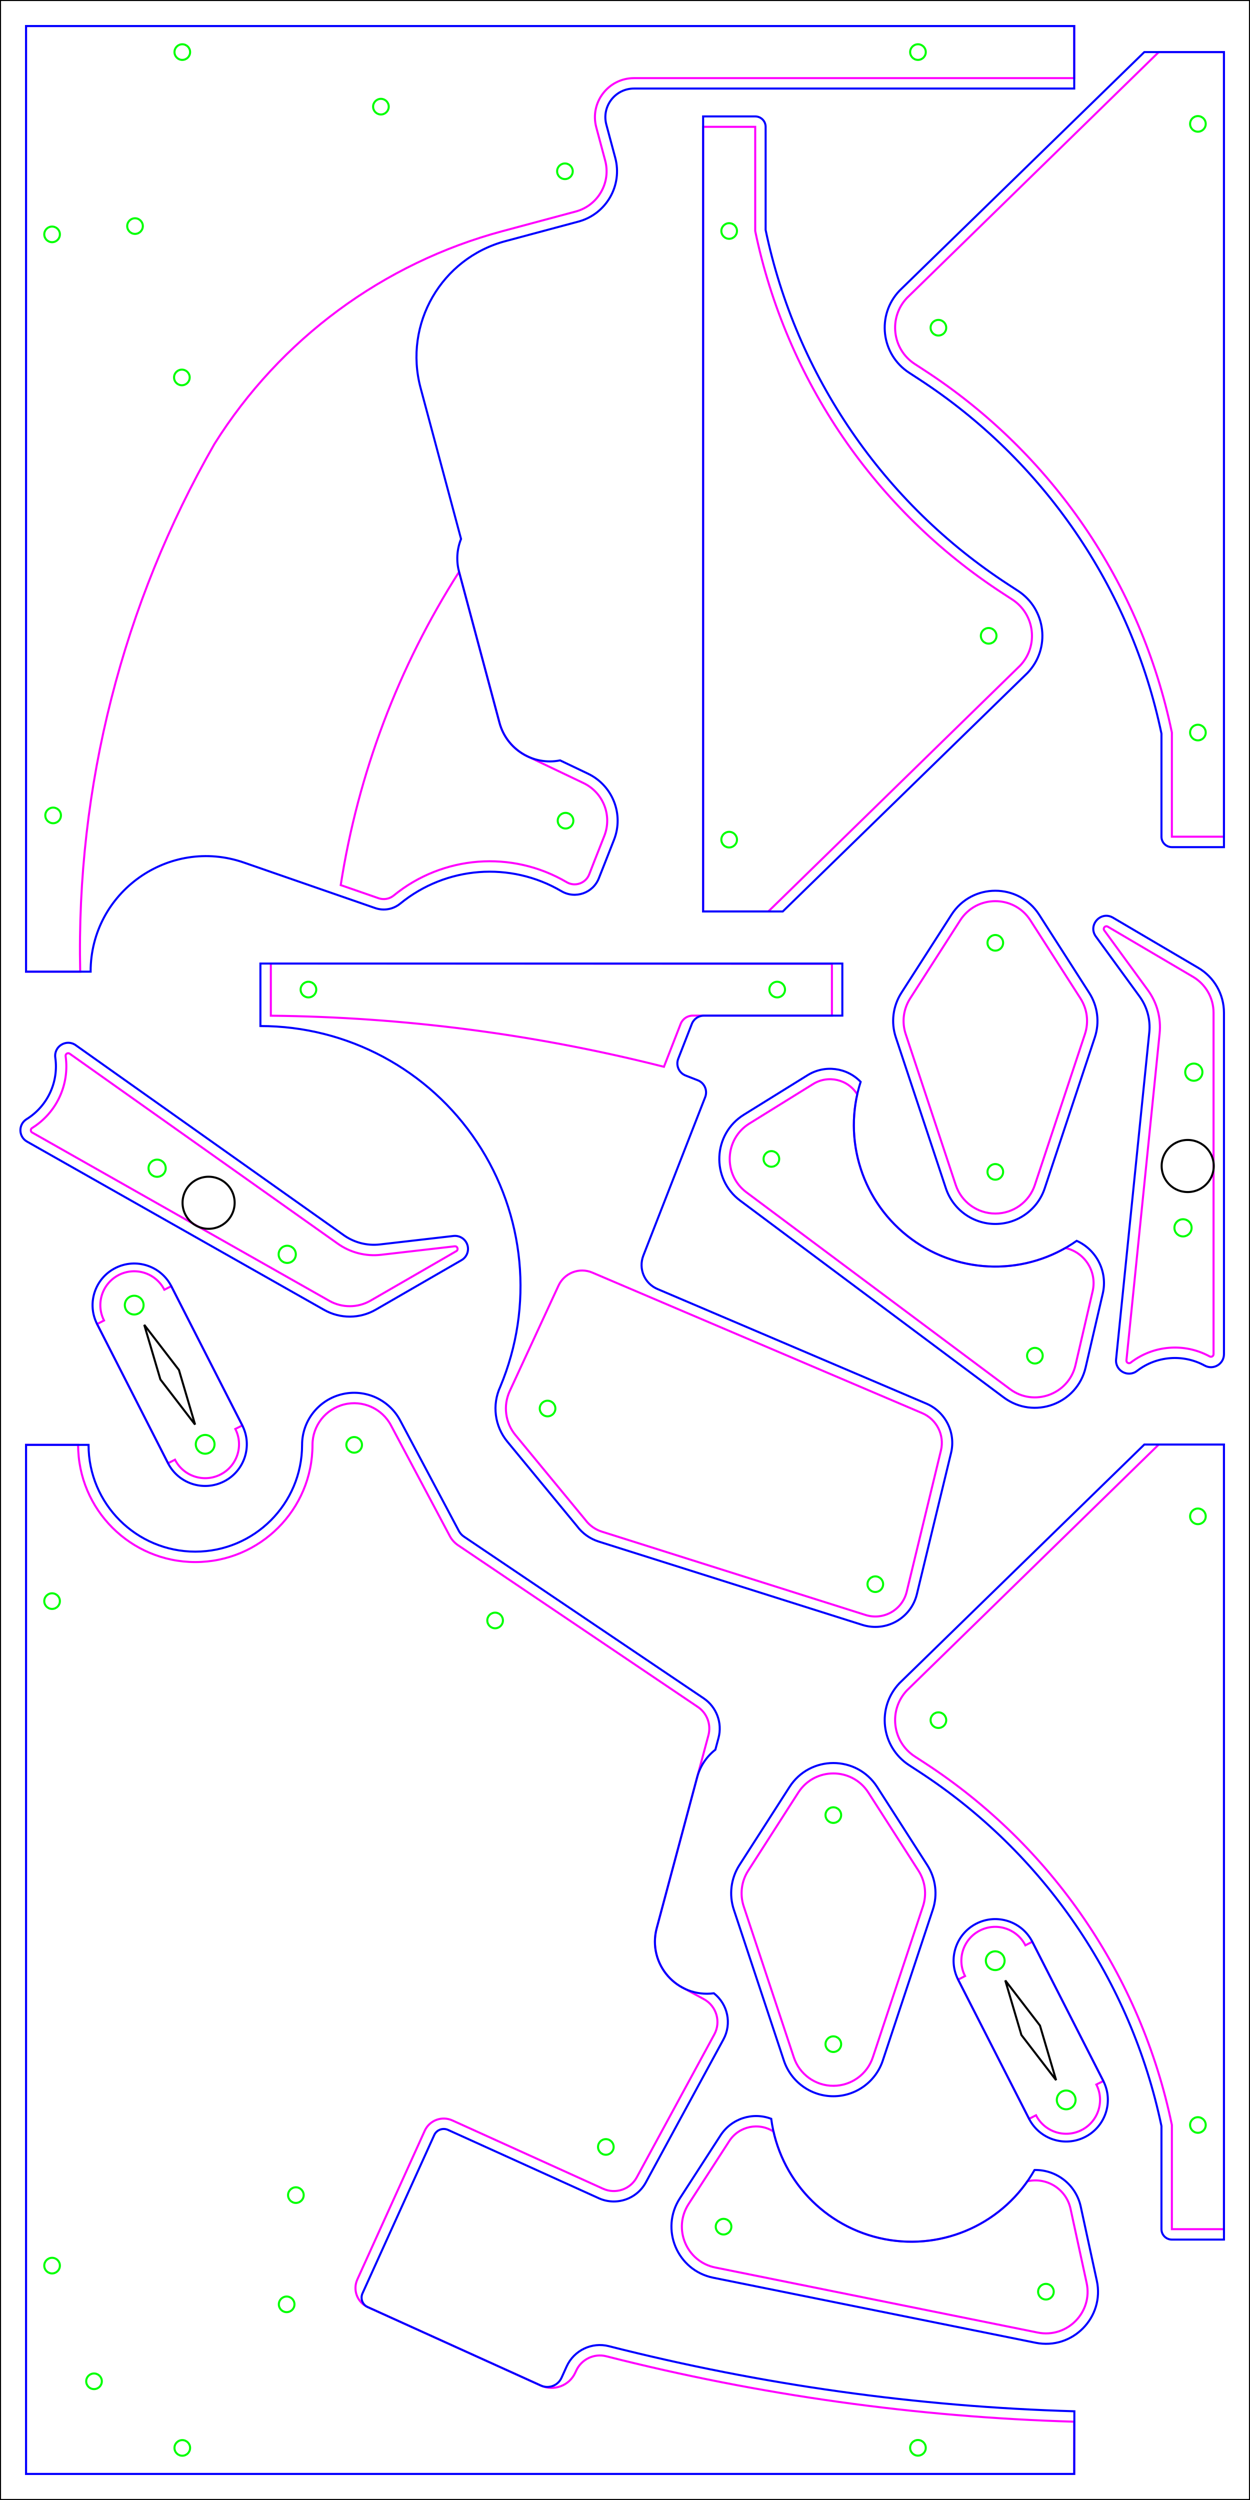 <?xml version="1.0" encoding="UTF-8" standalone="no"?>
<svg
   viewBox="0 0 1152 2304"
   width="12in"
   height="24in"
   version="1.1"
   id="svg16702"
   sodipodi:docname="240421_TattooMystiqueV2_10E_Nested_4_DXF_1.svg"
   inkscape:version="1.2.2 (b0a84865, 2022-12-01)"
   xml:space="preserve"
   inkscape:export-filename="240421_TattooMystiqueV2_10E_Nested_4A.png"
   inkscape:export-xdpi="300"
   inkscape:export-ydpi="300"
   xmlns:inkscape="http://www.inkscape.org/namespaces/inkscape"
   xmlns:sodipodi="http://sodipodi.sourceforge.net/DTD/sodipodi-0.dtd"
   xmlns="http://www.w3.org/2000/svg"
   xmlns:svg="http://www.w3.org/2000/svg"><sodipodi:namedview
     id="namedview16704"
     pagecolor="#ffffff"
     bordercolor="#000000"
     borderopacity="0.25"
     inkscape:showpageshadow="2"
     inkscape:pageopacity="0.0"
     inkscape:pagecheckerboard="0"
     inkscape:deskcolor="#d1d1d1"
     showgrid="false"
     inkscape:zoom="0.27492767"
     inkscape:cx="325.54017"
     inkscape:cy="1140.2999"
     inkscape:window-width="1728"
     inkscape:window-height="1051"
     inkscape:window-x="0"
     inkscape:window-y="38"
     inkscape:window-maximized="0"
     inkscape:current-layer="g16688"
     showguides="false"
     inkscape:lockguides="false"
     inkscape:document-units="in" /><desc
     id="desc15976">240420_TattooMystiqueV2_10D_Nested_1.dxf - scale = 25.400000, origin = (0.000000, 0.000000), method = manual</desc><defs
     id="defs15990"><marker
       id="DistanceX"
       orient="auto"
       refX="0"
       refY="0"
       style="overflow:visible"><path
         d="M 3,-3 -3,3 M 0,-5 V 5"
         style="stroke:#000000;stroke-width:0.5"
         id="path15978" /></marker><pattern
       id="Hatch"
       patternUnits="userSpaceOnUse"
       width="8"
       height="8"
       x="0"
       y="0"><path
         d="M8 4 l-4,4"
         stroke="#000000"
         stroke-width="0.25"
         linecap="square"
         id="path15981" /><path
         d="M6 2 l-4,4"
         stroke="#000000"
         stroke-width="0.25"
         linecap="square"
         id="path15983" /><path
         d="M4 0 l-4,4"
         stroke="#000000"
         stroke-width="0.25"
         linecap="square"
         id="path15985" /></pattern><symbol
       id="*MODEL_SPACE" /><symbol
       id="*PAPER_SPACE" /><clipPath
       clipPathUnits="userSpaceOnUse"
       id="clipPath21262"><path
         style="fill:none;stroke:#ff00ff;stroke-width:2;stroke-linecap:round;stroke-dasharray:none"
         d="m -1137.071,-2289.071 v 1426.59 h 47.999 c 22.416,-38.506 61.83,-64.04 106.138,-68.758 28.532,-3.038 43.774,-35.156 28.073,-59.181 l -53.216,-81.51 c -4.542,-6.95 -6.347,-15.334 -5.084,-23.538 l 14.289,-92.003 3.902,-1.49 c 8.636,-3.318 10.426,-14.748 3.208,-20.549 l -3.21,-2.591 15.401,-98.67 3.906,-1.488 c 8.641,-3.318 10.432,-14.748 3.21,-20.545 l -3.215,-2.597 15.5,-98.67 3.812,-1.481 c 8.647,-3.32 10.437,-14.75 3.209,-20.55 l -3.221,-2.599 7.8,-49.43 4.887,-31.379 c 1.719,-11.05 8.836,-20.515 18.993,-25.249 l 34.833,-16.272 c 14.085,-6.568 19.03,-24.107 10.474,-37.059 l -14.087,-21.261 -31.113,-49.719 c -107.485,-181.613 -163.691,-388.975 -162.667,-600.003 z"
         id="path21264" /></clipPath><clipPath
       clipPathUnits="userSpaceOnUse"
       id="clipPath26848"><path
         style="fill:none;stroke:#000000;stroke-width:2;stroke-linecap:round;stroke-linejoin:round;stroke-dasharray:none"
         d="m 3374.233,1170.677 -1.219,14.024 -25.968,26.88 -10.029,1.88 -5.432,2.507 -5.641,4.179 -4.388,5.85 -3.761,6.268 -4.179,7.521 -5.014,4.388 -5.223,5.223 -4.388,3.97 -4.388,7.939 -5.223,11.282 -1.88,6.686 -8.148,6.895 -15.252,18.804 -5.223,9.611 4.852,79.934 15.362,89.102 -128.357,157.39 340.704,183.376 161.496,-83.353 -61.473,-269.855 -15.629,-187.544 -8.335,-159.412 -161.496,3.126 z"
         id="path26850" /></clipPath><clipPath
       clipPathUnits="userSpaceOnUse"
       id="clipPath26916"><path
         style="fill:none;stroke:#000000;stroke-width:2;stroke-linecap:round;stroke-linejoin:round;stroke-dasharray:none"
         d="m 3966.55,1604.857 -10.979,2.047 -5.955,1.861 -7.072,5.955 -8.002,13.213 -4.838,6.513 -6.699,4.652 -7.258,10.049 -7.63,14.515 -6.141,9.863 -8.188,6.699 -13.399,-10.607 24.006,-72.018 7.072,-50.617 -5.769,-57.502 68.854,-19.354 22.889,53.967 -1.117,43.359 -5.955,11.91 -14.515,14.701 z"
         id="path26918" /></clipPath><clipPath
       clipPathUnits="userSpaceOnUse"
       id="clipPath26942"><path
         style="display:inline;fill:none;stroke:#ff00ff;stroke-width:2;stroke-linecap:round;stroke-dasharray:none"
         d="m 3395.573,1048.997 c 0.131,-0.117 0.258,-0.236 0.38,-0.373 l 71.369,-71.133 c 10.458,-10.413 25.962,-13.919 39.886,-9.004 l 100.935,35.583 c 12.233,4.325 18.824,17.577 14.882,29.929 l -29.486,92.476 -70.877,222.343 c -4.42,13.857 -18.215,22.495 -32.615,20.44 l -132.63,-19.173 c -17.07,-2.446 -28.483,-18.852 -24.857,-35.726 l 53.621,-249.236 c 1.344,-6.219 4.633,-11.873 9.393,-16.127 z"
         id="path26944" /></clipPath><clipPath
       clipPathUnits="userSpaceOnUse"
       id="clipPath12623"><path
         style="display:inline;fill:#ff00ff;stroke:#ff00ff;stroke-width:2;stroke-linecap:round;stroke-dasharray:none"
         d="m -3340.847,-988.593 c -24.4,-23.043 -29.601,-59.91 -12.528,-88.805 l 116.059,-158.953 c 12.627,-17.291 -1.996,-41.21 -23.158,-37.855 l -39.893,6.33 c -13.084,2.078 -25.38,-6.851 -27.467,-19.944 l -19.169,-120.852 -63.161,-18.093 -162.54,567.409 72.67,20.817 c 4.011,1.149 7.778,3.039 11.101,5.572 l 35.514,27.047 c 6.316,4.816 15.351,3.595 20.157,-2.735 l 110.537,-145.108 c 4.478,-5.852 3.8,-14.134 -1.572,-19.196 z"
         id="path12625" /></clipPath><clipPath
       clipPathUnits="userSpaceOnUse"
       id="clipPath45479"><path
         style="fill:none;stroke:#ff00ff;stroke-width:2;stroke-linecap:round;stroke-dasharray:none"
         d="m -4662.405,-1937.903 -276.916,-123.185 c -25.327,-11.265 -53.872,7.17 -53.999,34.88 l -0.402,69.901 c -0.137,26.695 29.719,42.598 51.791,27.586 35.241,-24.046 80.405,-28.174 119.421,-10.915 39.015,17.259 66.342,53.456 72.254,95.707 3.363,24.026 32.663,33.964 49.929,16.938 l 49.118,-48.382 c 19.421,-18.957 13.572,-51.51 -11.195,-62.531 z"
         id="path45481" /></clipPath><clipPath
       clipPathUnits="userSpaceOnUse"
       id="clipPath46388"><path
         style="fill:none;stroke:#ff00ff;stroke-width:2;stroke-linecap:round;stroke-dasharray:none"
         d="m -4662.405,-1937.903 -276.916,-123.185 c -25.327,-11.265 -53.872,7.17 -53.999,34.88 l -0.402,69.901 c -0.137,26.695 29.719,42.598 51.791,27.586 35.241,-24.046 80.405,-28.174 119.421,-10.915 39.015,17.259 66.342,53.456 72.254,95.707 3.363,24.026 32.663,33.964 49.929,16.938 l 49.118,-48.382 c 19.421,-18.957 13.572,-51.51 -11.195,-62.531 z"
         id="path46390" /></clipPath><clipPath
       clipPathUnits="userSpaceOnUse"
       id="clipPath56110"><path
         style="fill:none;stroke:#ff00ff;stroke-width:2;stroke-linecap:round;stroke-dasharray:none"
         d="m -855.875,-105.195 c 12.962,-5.357 27.609,-4.755 40.066,1.65 l 128.267,65.464 c -23.96,-87.006 -63.409,-168.977 -116.461,-241.975 l -80.39,109.05 c -4.527,6.138 -10.438,11.105 -17.242,14.487 l -66.96,33.312 10.682,21.509 c 8.969,18.063 30.382,26.091 49.003,18.412 z"
         id="path56112" /></clipPath><clipPath
       clipPathUnits="userSpaceOnUse"
       id="clipPath57020"><path
         style="fill:none;stroke:#ff00ff;stroke-width:2;stroke-linecap:round;stroke-dasharray:none"
         d="m 5171.697,-2530.134 c 9.322,9.912 12.679,24.024 8.846,37.081 l -88.681,301.906 c -0.517,1.749 -2.715,2.309 -4.003,1.022 -18.74,-18.761 -46.803,-24.664 -71.515,-15.043 -1.963,0.764 -3.888,-1.191 -3.09,-3.143 l 123.477,-303.082 c 8.481,-20.831 4.057,-44.708 -11.347,-61.113 l -19.565,-20.864 c -2.183,-2.343 1.322,-5.63 3.501,-3.283 z"
         id="path57022" /></clipPath><clipPath
       clipPathUnits="userSpaceOnUse"
       id="clipPath10798"><path
         style="display:inline;fill:none;stroke:#ff00ff;stroke-width:2;stroke-linecap:round;stroke-dasharray:none"
         d="m -612.881,2044.332 c 3.647,-10.998 2.135,-23.057 -4.109,-32.813 l -46.175,-72 c -15.093,-23.571 -49.535,-23.571 -64.628,0 l -46.175,72 c -6.244,9.755 -7.756,21.814 -4.109,32.812 l 46.175,139.097 c 5.188,15.704 19.875,26.305 36.423,26.305 16.548,0 31.235,-10.601 36.423,-26.305 z"
         id="path10800"
         inkscape:export-filename="240429_Plastic_TopCenterLane_1.png"
         inkscape:export-xdpi="300"
         inkscape:export-ydpi="300" /></clipPath><clipPath
       clipPathUnits="userSpaceOnUse"
       id="clipPath58259"><path
         style="display:inline;opacity:1;fill:none;fill-opacity:1;stroke:#ff00ff;stroke-width:2;stroke-linecap:round;stroke-dasharray:none"
         d="m -678.401,651.138 h 60.099 v 723.111 h -48.001 v -96 c -28.45,-137.263 -110.563,-257.469 -228.089,-333.891 l -8.814,-5.742 c -20.939,-13.614 -24.37,-42.89 -7.173,-60.976 z"
         id="path58261" /></clipPath><clipPath
       clipPathUnits="userSpaceOnUse"
       id="clipPath18619"><path
         style="display:inline;opacity:1;fill:none;stroke:#ff00ff;stroke-width:1.89;stroke-linecap:round;stroke-dasharray:none"
         d="m -464.497,-6835.999 c 4.686,13.406 4.255,28.067 -1.208,41.171 l -116.537,279.516 c -0.812,1.926 1.097,3.897 3.066,3.148 24.789,-9.42 52.803,-3.287 71.39,15.627 1.277,1.3 3.48,0.759 4.01,-0.975 l 91.142,-301.182 c 3.942,-13.032 0.697,-27.168 -8.523,-37.149 l -61.84,-67.039 c -1.768,-1.923 -4.892,-0.048 -4.025,2.432 z"
         id="path18621" /></clipPath><clipPath
       clipPathUnits="userSpaceOnUse"
       id="clipPath18939"><path
         style="display:inline;opacity:1;fill:none;stroke:#ff00ff;stroke-width:1.89;stroke-linecap:round;stroke-dasharray:none"
         d="m -4700.323,-1826.987 c -11.594,11.441 -30.279,11.301 -41.72,-0.307 -0.182,-51.598 -30.783,-98.234 -78.047,-118.94 -47.263,-20.707 -102.293,-11.587 -140.351,23.257 -18.424,0.067 -33.369,-14.901 -33.276,-33.327 l 0.403,-69.901 c 0.127,-27.71 28.672,-46.145 53.999,-34.88 l 276.916,123.185 c 24.767,11.021 30.616,43.574 11.195,62.531 z"
         id="path18941" /></clipPath><clipPath
       clipPathUnits="userSpaceOnUse"
       id="clipPath32690"><path
         style="display:inline;opacity:1;fill:none;stroke:#ff00ff;stroke-width:1.89;stroke-linecap:round;stroke-dasharray:none"
         d="m -857.187,-105.108 c 12.962,-5.357 27.609,-4.755 40.066,1.65 l 128.267,65.464 c -27.607,-100.25 -75.737,-193.668 -141.333,-274.346 l -32.368,17.822 c -4.395,2.426 -7.209,6.937 -7.451,11.932 -2.832,58.513 -41.804,109.071 -97.669,126.705 -8.436,2.663 -12.499,12.23 -8.566,20.161 l 6.334,12.599 10.682,21.51 c 8.969,18.063 30.382,26.091 49.003,18.412 z"
         id="path32692" /></clipPath><marker
       id="DistanceX-9"
       orient="auto"
       refX="0.0"
       refY="0.0"
       style="overflow:visible"><path
         d="M 3,-3 L -3,3 M 0,-5 L  0,5"
         style="stroke:#000000; stroke-width:0.5"
         id="path6219" /></marker><pattern
       id="Hatch-1"
       patternUnits="userSpaceOnUse"
       width="8"
       height="8"
       x="0"
       y="0"><path
         d="M8 4 l-4,4"
         stroke="#000000"
         stroke-width="0.25"
         linecap="square"
         id="path6222" /><path
         d="M6 2 l-4,4"
         stroke="#000000"
         stroke-width="0.25"
         linecap="square"
         id="path6224" /><path
         d="M4 0 l-4,4"
         stroke="#000000"
         stroke-width="0.25"
         linecap="square"
         id="path6226" /></pattern><symbol
       id="*MODEL_SPACE-5" /><symbol
       id="*PAPER_SPACE-5" /><marker
       id="DistanceX-8"
       orient="auto"
       refX="0.0"
       refY="0.0"
       style="overflow:visible"><path
         d="M 3,-3 L -3,3 M 0,-5 L  0,5"
         style="stroke:#000000; stroke-width:0.5"
         id="path7648" /></marker><pattern
       id="Hatch-4"
       patternUnits="userSpaceOnUse"
       width="8"
       height="8"
       x="0"
       y="0"><path
         d="M8 4 l-4,4"
         stroke="#000000"
         stroke-width="0.25"
         linecap="square"
         id="path7651" /><path
         d="M6 2 l-4,4"
         stroke="#000000"
         stroke-width="0.25"
         linecap="square"
         id="path7653" /><path
         d="M4 0 l-4,4"
         stroke="#000000"
         stroke-width="0.25"
         linecap="square"
         id="path7655" /></pattern><symbol
       id="*MODEL_SPACE-0" /><symbol
       id="*PAPER_SPACE-4" /></defs><g
     inkscape:groupmode="layer"
     inkscape:label="9_PLASTICS_1"
     id="g16408"
     transform="translate(-25178.733,4418.076)"
     style="display:inline"><path
       d="m 26102.744,-2605.775 a 8.64,8.64 0 0 0 -13.619,-10.636 8.64,8.64 0 0 0 13.619,10.636 z"
       style="display:inline;fill:none;stroke:#00ff00;stroke-width:1.89;stroke-linecap:round;stroke-dasharray:none"
       id="path36332"
       inkscape:transform-center-x="30.458207"
       inkscape:transform-center-y="-64.14453" /><path
       d="m 26168.146,-2477.484 a 8.64,8.64 0 0 0 -13.619,-10.636 8.64,8.64 0 0 0 13.619,10.636 z"
       style="display:inline;fill:none;stroke:#00ff00;stroke-width:1.89;stroke-linecap:round;stroke-dasharray:none"
       id="path36338"
       inkscape:transform-center-x="-34.943797"
       inkscape:transform-center-y="64.146178" /><path
       id="path36368"
       style="display:inline;fill:none;stroke:#ff00ff;stroke-width:1.89;stroke-linecap:round;stroke-dasharray:none"
       d="m 26175.507,-2455.005 c 15.352,-7.826 21.453,-26.615 13.621,-41.972 l 6.451,-3.236 -65.473,-128.35 -6.375,3.296 c -7.826,-15.348 -26.614,-21.448 -41.966,-13.623 -15.352,7.826 -21.453,26.615 -13.641,41.957 l -6.392,3.282 65.394,128.288 6.396,-3.281 c 7.844,15.363 26.633,21.463 41.985,13.637 z"
       sodipodi:nodetypes="sccccsccccs"
       inkscape:transform-center-x="-2.262795"
       inkscape:transform-center-y="0.00066777946" /><path
       style="display:inline;opacity:1;fill:none;stroke:#00ff00;stroke-width:1.89;stroke-linecap:round;stroke-dasharray:none"
       d="m 7233.694,1352.457 c 0,-3.977 -3.224,-7.2 -7.2,-7.2 -3.976,0 -7.2,3.224 -7.2,7.2 0,3.977 3.224,7.2 7.2,7.2 3.976,0 7.2,-3.224 7.2,-7.2 z"
       id="path12865"
       transform="translate(18758.929,-4310.551)" /><path
       style="display:inline;opacity:1;fill:none;stroke:#ff00ff;stroke-width:1.89;stroke-linecap:round;stroke-dasharray:none"
       d="m 7217.513,1380.845 c 16.455,5.198 33.862,-4.622 37.902,-21.387 l 31.562,-130.241 c 3.402,-14.143 -3.901,-28.688 -17.28,-34.393 l -214.695,-91.475 -89.295,-38.051 c -11.924,-5.081 -25.737,0.235 -31.192,12.006 l -44.917,97.147 c -6.203,13.396 -4.171,29.161 5.214,40.551 l 64.105,77.741 c 0.125,0.135 0.232,0.273 0.336,0.413 3.787,5.14 9.107,8.945 15.173,10.868 z"
       id="path12863"
       transform="translate(18758.929,-4310.551)" /><path
       style="display:inline;opacity:1;fill:none;stroke:#ff00ff;stroke-width:1.89;stroke-linecap:round;stroke-dasharray:none"
       d="m 7047.089,836.106 -15.412,39.528 c -118.472,-30.036 -240.08,-45.841 -362.273,-47.081 v -48.084 l 517.101,0.25 v 47.745 h -128.223 c -4.967,0 -9.405,3.034 -11.192,7.64 z"
       id="path12861"
       transform="translate(18758.929,-4310.551)" /><path
       style="display:inline;opacity:1;fill:none;stroke:#00ff00;stroke-width:1.89;stroke-linecap:round;stroke-dasharray:none"
       d="m 7143.263,804.466 c 0,-3.977 -3.224,-7.2 -7.2,-7.2 -3.976,0 -7.2,3.224 -7.2,7.2 0,3.977 3.224,7.2 7.2,7.2 3.976,0 7.2,-3.224 7.2,-7.2 z"
       id="path12859"
       transform="translate(18758.929,-4310.551)" /><path
       style="display:inline;opacity:1;fill:none;stroke:#ff00ff;stroke-width:1.89;stroke-linecap:round;stroke-dasharray:none"
       d="m 7262.899,227.955 8.815,5.742 c 117.527,76.423 199.64,196.629 228.09,333.89 v 95.998 h 48 V -59.525 h -60.1 l -231.978,226.51 c -17.197,18.083 -13.766,47.359 7.173,60.971 z"
       id="path12857"
       transform="translate(18758.929,-4310.551)" /><path
       style="display:inline;opacity:1;fill:none;stroke:#00ff00;stroke-width:1.89;stroke-linecap:round;stroke-dasharray:none"
       d="m 7291.848,194.501 c 0,-3.977 -3.224,-7.2 -7.2,-7.2 -3.976,0 -7.2,3.224 -7.2,7.2 0,3.977 3.224,7.2 7.2,7.2 3.976,0 7.2,-3.224 7.2,-7.2 z"
       id="path12855"
       transform="translate(18758.929,-4310.551)" /><path
       style="display:inline;opacity:1;fill:none;stroke:#00ff00;stroke-width:1.89;stroke-linecap:round;stroke-dasharray:none"
       d="m 7531.004,567.589 c 0,-3.977 -3.224,-7.2 -7.2,-7.2 -3.976,0 -7.2,3.224 -7.2,7.2 0,3.977 3.224,7.2 7.2,7.2 3.976,0 7.2,-3.224 7.2,-7.2 z"
       id="path12853"
       transform="translate(18758.929,-4310.551)" /><path
       style="display:inline;opacity:1;fill:none;stroke:#00ff00;stroke-width:1.89;stroke-linecap:round;stroke-dasharray:none"
       d="m 7531.004,6.657 c 0,-3.977 -3.224,-7.2 -7.2,-7.2 -3.976,0 -7.2,3.224 -7.2,7.2 0,3.977 3.224,7.2 7.2,7.2 3.976,0 7.2,-3.224 7.2,-7.2 z"
       id="path12851"
       transform="translate(18758.929,-4310.551)" /><path
       style="display:inline;opacity:1;fill:none;stroke:#00ff00;stroke-width:1.89;stroke-linecap:round;stroke-dasharray:none"
       d="m 7272.999,-59.525 c 0,-3.977 -3.224,-7.2 -7.2,-7.2 -3.976,0 -7.2,3.224 -7.2,7.2 0,3.977 3.224,7.2 7.2,7.2 3.976,0 7.2,-3.224 7.2,-7.2 z"
       id="path12849"
       transform="translate(18758.929,-4310.551)" /><path
       style="display:inline;opacity:1;fill:none;stroke:#ff00ff;stroke-width:1.89;stroke-linecap:round;stroke-dasharray:none"
       d="m 7127.904,732.473 h -60.1 V 9.363 h 48 V 105.361 c 28.45,137.26 110.563,257.466 228.09,333.89 l 8.815,5.74 c 20.939,13.61 24.37,42.886 7.174,60.97 z"
       id="path12847"
       transform="translate(18758.929,-4310.551)" /><path
       style="display:inline;opacity:1;fill:none;stroke:#00ff00;stroke-width:1.89;stroke-linecap:round;stroke-dasharray:none"
       d="m 7527.95,880.582 c 0,-4.374 -3.546,-7.92 -7.92,-7.92 -4.374,0 -7.92,3.546 -7.92,7.92 0,4.374 3.546,7.92 7.92,7.92 4.374,0 7.92,-3.546 7.92,-7.92 z"
       id="path12845"
       transform="translate(18758.929,-4310.551)" /><path
       style="display:inline;opacity:1;fill:none;stroke:#00ff00;stroke-width:1.89;stroke-linecap:round;stroke-dasharray:none"
       d="m 7517.988,1024.036 c 0,-4.374 -3.546,-7.92 -7.92,-7.92 -4.374,0 -7.92,3.546 -7.92,7.92 0,4.374 3.546,7.92 7.92,7.92 4.374,0 7.92,-3.546 7.92,-7.92 z"
       id="path12843"
       transform="translate(18758.929,-4310.551)" /><path
       style="display:inline;opacity:1;fill:none;stroke:#ff00ff;stroke-width:1.89;stroke-linecap:round;stroke-dasharray:none"
       d="m 7437.512,749.951 c -1.526,-2.107 0.919,-4.806 3.178,-3.486 l 78.6,46.246 c 11.713,6.896 18.914,19.487 18.914,33.092 v 314.668 c 0,1.823 -1.952,2.98 -3.551,2.106 -23.269,-12.72 -51.858,-10.474 -72.856,5.723 -1.668,1.289 -4.067,-0.045 -3.874,-2.145 l 30.592,-301.27 c 1.445,-14.122 -2.389,-28.279 -10.733,-39.751 z"
       id="path12841"
       transform="translate(18758.929,-4310.551)" /><path
       style="display:inline;opacity:1;fill:none;stroke:#00ff00;stroke-width:1.89;stroke-linecap:round;stroke-dasharray:none"
       d="m 7531.004,1289.94 c 0,-3.977 -3.224,-7.2 -7.2,-7.2 -3.976,0 -7.2,3.224 -7.2,7.2 0,3.977 3.224,7.2 7.2,7.2 3.976,0 7.2,-3.224 7.2,-7.2 z"
       id="path12839"
       transform="translate(18758.929,-4310.551)" /><path
       style="display:inline;opacity:1;fill:none;stroke:#00ff00;stroke-width:1.89;stroke-linecap:round;stroke-dasharray:none"
       d="m 7099.004,666.29 c 0,-3.977 -3.224,-7.2 -7.2,-7.2 -3.976,0 -7.2,3.224 -7.2,7.2 0,3.977 3.224,7.2 7.2,7.2 3.976,0 7.2,-3.224 7.2,-7.2 z"
       id="path12837"
       transform="translate(18758.929,-4310.551)" /><path
       style="display:inline;opacity:1;fill:none;stroke:#00ff00;stroke-width:1.89;stroke-linecap:round;stroke-dasharray:none"
       d="m 7099.004,105.358 c 0,-3.977 -3.224,-7.2 -7.2,-7.2 -3.976,0 -7.2,3.224 -7.2,7.2 0,3.977 3.224,7.2 7.2,7.2 3.976,0 7.2,-3.224 7.2,-7.2 z"
       id="path12835"
       transform="translate(18758.929,-4310.551)" /><path
       style="display:inline;opacity:1;fill:none;stroke:#00ff00;stroke-width:1.89;stroke-linecap:round;stroke-dasharray:none"
       d="m 7338.16,478.445 c 0,-3.977 -3.224,-7.2 -7.2,-7.2 -3.976,0 -7.2,3.224 -7.2,7.2 0,3.977 3.224,7.2 7.2,7.2 3.976,0 7.2,-3.224 7.2,-7.2 z"
       id="path12833"
       transform="translate(18758.929,-4310.551)" /><path
       style="display:inline;opacity:1;fill:none;stroke:#ff00ff;stroke-width:1.89;stroke-linecap:round;stroke-dasharray:none"
       d="m 7350.59,1172.651 -242.869,-181.34 c -21.719,-16.233 -20.229,-49.273 2.882,-63.48 l 58.599,-36.328 c 13.852,-8.588 32.046,-4.321 40.638,9.531 -11.226,50.365 8.312,102.611 49.83,133.252 41.519,30.641 97.203,33.909 142.02,8.335 17.983,4.004 29.25,21.905 25.098,39.852 l -15.808,68.098 c -6.292,26.985 -38.205,38.655 -60.39,22.08 z"
       id="path12831"
       transform="translate(18758.929,-4310.551)" /><path
       style="display:inline;opacity:1;fill:none;stroke:#00ff00;stroke-width:1.89;stroke-linecap:round;stroke-dasharray:none"
       d="m 7380.752,1141.881 c 0,-3.977 -3.224,-7.2 -7.2,-7.2 -3.976,0 -7.2,3.224 -7.2,7.2 0,3.977 3.224,7.2 7.2,7.2 3.976,0 7.2,-3.224 7.2,-7.2 z"
       id="path12829"
       transform="translate(18758.929,-4310.551)" /><path
       style="display:inline;opacity:1;fill:none;stroke:#00ff00;stroke-width:1.89;stroke-linecap:round;stroke-dasharray:none"
       d="m 7137.914,960.541 c 0,-3.977 -3.224,-7.2 -7.2,-7.2 -3.976,0 -7.2,3.224 -7.2,7.2 0,3.977 3.224,7.2 7.2,7.2 3.976,0 7.2,-3.224 7.2,-7.2 z"
       id="path12827"
       transform="translate(18758.929,-4310.551)" /><path
       style="display:inline;opacity:1;fill:none;stroke:#00ff00;stroke-width:1.89;stroke-linecap:round;stroke-dasharray:none"
       d="m 7344.28,972.472 c 0,-3.977 -3.224,-7.2 -7.2,-7.2 -3.976,0 -7.2,3.224 -7.2,7.2 0,3.977 3.224,7.2 7.2,7.2 3.976,0 7.2,-3.224 7.2,-7.2 z"
       id="path12825"
       transform="translate(18758.929,-4310.551)" /><path
       style="display:inline;opacity:1;fill:none;stroke:#ff00ff;stroke-width:1.89;stroke-linecap:round;stroke-dasharray:none"
       d="m 7258.603,812.655 c -6.256,9.759 -7.768,21.818 -4.109,32.818 l 46.125,139.092 c 5.226,15.707 19.913,26.308 36.461,26.308 16.549,0 31.236,-10.602 36.436,-26.308 l 46.175,-139.092 c 3.635,-11.001 2.122,-23.06 -4.109,-32.818 l -46.176,-72 c -15.105,-23.569 -49.547,-23.569 -64.678,0 z"
       id="path12823"
       transform="translate(18758.929,-4310.551)" /><path
       style="display:inline;opacity:1;fill:none;stroke:#00ff00;stroke-width:1.89;stroke-linecap:round;stroke-dasharray:none"
       d="m 7344.28,761.379 c 0,-3.977 -3.224,-7.2 -7.2,-7.2 -3.976,0 -7.2,3.224 -7.2,7.2 0,3.977 3.224,7.2 7.2,7.2 3.976,0 7.2,-3.224 7.2,-7.2 z"
       id="path12821"
       transform="translate(18758.929,-4310.551)" /><path
       style="display:inline;opacity:1;fill:none;stroke:#00ff00;stroke-width:1.89;stroke-linecap:round;stroke-dasharray:none"
       d="m 6711.263,804.474 c 0,-3.977 -3.224,-7.2 -7.2,-7.2 -3.976,0 -7.2,3.224 -7.2,7.2 0,3.977 3.224,7.2 7.2,7.2 3.976,0 7.2,-3.224 7.2,-7.2 z"
       id="path12819"
       transform="translate(18758.929,-4310.551)" /><path
       style="display:inline;opacity:1;fill:none;stroke:#00ff00;stroke-width:1.89;stroke-linecap:round;stroke-dasharray:none"
       d="m 6931.644,1190.571 c 0,-3.977 -3.224,-7.2 -7.2,-7.2 -3.976,0 -7.2,3.224 -7.2,7.2 0,3.977 3.224,7.2 7.2,7.2 3.976,0 7.2,-3.224 7.2,-7.2 z"
       id="path12817"
       transform="translate(18758.929,-4310.551)" /><path
       style="display:inline;opacity:1;fill:none;stroke:#00ff00;stroke-width:1.89;stroke-linecap:round;stroke-dasharray:none"
       d="m 6692.439,1048.478 c 0,-4.374 -3.546,-7.92 -7.92,-7.92 -4.374,0 -7.92,3.546 -7.92,7.92 0,4.374 3.546,7.92 7.92,7.92 4.374,0 7.92,-3.546 7.92,-7.92 z"
       id="path12815"
       transform="translate(18758.929,-4310.551)" /><path
       style="display:inline;opacity:1;fill:none;stroke:#00ff00;stroke-width:1.89;stroke-linecap:round;stroke-dasharray:none"
       d="m 6572.53,969.104 c 0,-4.374 -3.546,-7.92 -7.92,-7.92 -4.374,0 -7.92,3.546 -7.92,7.92 0,4.374 3.546,7.92 7.92,7.92 4.374,0 7.92,-3.546 7.92,-7.92 z"
       id="path12813"
       transform="translate(18758.929,-4310.551)" /><path
       style="display:inline;opacity:1;fill:none;stroke:#ff00ff;stroke-width:1.89;stroke-linecap:round;stroke-dasharray:none"
       d="m 6771.002,1048.886 c -14.108,1.626 -28.316,-2.016 -39.899,-10.225 l -247.079,-175.106 c -1.7,-1.216 -4.043,0.214 -3.745,2.3 3.743,26.253 -8.395,52.235 -30.931,66.212 -1.549,0.96 -1.505,3.229 0.07,4.127 l 273.796,155.091 c 11.847,6.709 26.351,6.649 38.114,-0.152 l 78.988,-45.598 c 2.265,-1.302 1.122,-4.761 -1.488,-4.461 z"
       id="path12811"
       transform="translate(18758.929,-4310.551)" /><path
       style="display:inline;opacity:1;fill:none;stroke:#ff00ff;stroke-width:1.89;stroke-linecap:round;stroke-dasharray:none"
       d="m 7004.11,-35.526 405.694,10e-5 v -48 h -966 V 787.965 l 49.909,5e-4 c -3.744,-170.357 39.035,-338.513 123.741,-486.367 60.572,-96.558 155.434,-166.624 265.542,-196.124 l 67.4,-18.06 c 20.476,-5.489 32.633,-26.545 27.126,-47.03 l -8.199,-30.591 c -6.106,-22.866 11.122,-45.319 34.787,-45.319 z"
       id="path12809"
       transform="translate(18758.929,-4310.551)" /><path
       style="display:inline;opacity:1;fill:none;stroke:#00ff00;stroke-width:1.89;stroke-linecap:round;stroke-dasharray:none"
       d="m 6475.004,108.474 c 0,-3.977 -3.224,-7.2 -7.2,-7.2 -3.976,0 -7.2,3.224 -7.2,7.2 0,3.977 3.224,7.2 7.2,7.2 3.976,0 7.2,-3.224 7.2,-7.2 z"
       id="path12807"
       transform="translate(18758.929,-4310.551)" /><path
       style="display:inline;opacity:1;fill:none;stroke:#00ff00;stroke-width:1.89;stroke-linecap:round;stroke-dasharray:none"
       d="m 6947.648,50.323 c 0,-3.977 -3.224,-7.2 -7.2,-7.2 -3.976,0 -7.2,3.224 -7.2,7.2 0,3.977 3.224,7.2 7.2,7.2 3.976,0 7.2,-3.224 7.2,-7.2 z"
       id="path12805"
       transform="translate(18758.929,-4310.551)" /><path
       style="display:inline;opacity:1;fill:none;stroke:#00ff00;stroke-width:1.89;stroke-linecap:round;stroke-dasharray:none"
       d="m 6475.963,643.965 c 0,-3.977 -3.224,-7.2 -7.2,-7.2 -3.976,0 -7.2,3.224 -7.2,7.2 0,3.977 3.224,7.2 7.2,7.2 3.976,0 7.2,-3.224 7.2,-7.2 z"
       id="path12803"
       transform="translate(18758.929,-4310.551)" /><path
       style="display:inline;opacity:1;fill:none;stroke:#00ff00;stroke-width:1.89;stroke-linecap:round;stroke-dasharray:none"
       d="m 6948.215,648.82 c 0,-3.977 -3.224,-7.2 -7.2,-7.2 -3.976,0 -7.2,3.224 -7.2,7.2 0,3.977 3.224,7.2 7.2,7.2 3.976,0 7.2,-3.224 7.2,-7.2 z"
       id="path12801"
       transform="translate(18758.929,-4310.551)" /><path
       style="display:inline;opacity:1;fill:none;stroke:#ff00ff;stroke-width:1.89;stroke-linecap:round;stroke-dasharray:none"
       d="m 6905.792,589.453 c -12.659,-6.038 -22.021,-17.319 -25.607,-30.86 l -37.285,-139.097 c -55.96,87.639 -93.103,185.944 -109.087,288.688 l 34.912,12.101 c 4.745,1.639 9.98,0.708 13.851,-2.457 45.35,-37.083 108.996,-42 159.504,-12.322 7.627,4.481 17.453,1.091 20.709,-7.141 l 5.115,-13.142 8.82,-22.338 c 7.408,-18.758 -0.971,-40.036 -19.144,-48.722 z"
       id="path12799"
       transform="translate(18758.929,-4310.551)" /><path
       style="display:inline;opacity:1;fill:none;stroke:#ff00ff;stroke-width:1.89;stroke-linecap:round;stroke-dasharray:none"
       d="m 7091.884,1865.706 c 8.824,-13.691 27.092,-17.623 40.786,-8.785 11.413,50.32 51.435,89.173 102.074,99.092 50.638,9.918 102.361,-10.966 131.919,-53.261 17.967,-4.077 35.813,7.278 39.735,25.282 l 14.828,68.311 c 5.91,27.073 -17.936,51.281 -45.108,45.801 l -297.095,-59.93 c -26.573,-5.363 -39.37,-35.862 -24.543,-58.593 z"
       id="path12797"
       transform="translate(18758.929,-4310.551)" /><path
       style="display:inline;opacity:1;fill:none;stroke:#00ff00;stroke-width:1.89;stroke-linecap:round;stroke-dasharray:none"
       d="m 7390.926,2004.505 c 0,-3.977 -3.224,-7.2 -7.2,-7.2 -3.976,0 -7.2,3.224 -7.2,7.2 0,3.977 3.224,7.2 7.2,7.2 3.976,0 7.2,-3.224 7.2,-7.2 z"
       id="path12795"
       transform="translate(18758.929,-4310.551)" /><path
       style="display:inline;opacity:1;fill:none;stroke:#00ff00;stroke-width:1.89;stroke-linecap:round;stroke-dasharray:none"
       d="m 7093.835,1944.575 c 0,-3.977 -3.224,-7.2 -7.2,-7.2 -3.976,0 -7.2,3.224 -7.2,7.2 0,3.977 3.224,7.2 7.2,7.2 3.976,0 7.2,-3.224 7.2,-7.2 z"
       id="path12793"
       transform="translate(18758.929,-4310.551)" /><path
       style="display:inline;opacity:1;fill:none;stroke:#ff00ff;stroke-width:1.89;stroke-linecap:round;stroke-dasharray:none"
       d="m 6842.016,1316.598 220.897,148.994 c 8.5,5.726 12.421,16.212 9.781,26.105 l -10.389,38.658 -37.226,139.099 c -5.77,21.441 3.936,44.025 23.436,54.612 l 19.966,10.812 c 11.626,6.324 15.945,20.893 9.623,32.54 l -71.507,131.785 c -6.01,11.062 -19.542,15.607 -31.001,10.409 l -138.919,-62.97 c -9.682,-4.376 -21.061,-0.094 -25.458,9.564 l -62.108,137.06 c -4.366,9.659 -0.08,21.037 9.581,25.412 l 159.588,72.32 c 12.054,5.474 26.277,0.123 31.734,-11.949 l 0.782,-1.688 c 4.796,-10.59 16.497,-16.216 27.768,-13.35 141.098,35.856 285.71,56.076 431.234,60.296 v 48.168 h -966 v -948.41 h 48 c 0,59.645 48.353,107.998 108,107.998 59.647,0 108,-48.353 108,-108 0,-17.632 12.008,-32.999 29.117,-37.261 17.109,-4.263 34.923,3.675 43.189,19.246 l 54.169,101.919 c 1.82,3.473 4.49,6.439 7.737,8.634 z"
       id="path12791"
       transform="translate(18758.929,-4310.551)" /><path
       style="display:inline;opacity:1;fill:none;stroke:#00ff00;stroke-width:1.89;stroke-linecap:round;stroke-dasharray:none"
       d="m 6753.404,1224.061 c 0,-3.977 -3.224,-7.2 -7.2,-7.2 -3.976,0 -7.2,3.224 -7.2,7.2 0,3.977 3.224,7.2 7.2,7.2 3.976,0 7.2,-3.224 7.2,-7.2 z"
       id="path12789"
       transform="translate(18758.929,-4310.551)" /><path
       style="display:inline;opacity:1;fill:none;stroke:#00ff00;stroke-width:1.89;stroke-linecap:round;stroke-dasharray:none"
       d="m 6474.992,1368.061 c 0,-3.977 -3.224,-7.2 -7.2,-7.2 -3.976,0 -7.2,3.224 -7.2,7.2 0,3.977 3.224,7.2 7.2,7.2 3.976,0 7.2,-3.224 7.2,-7.2 z"
       id="path12787"
       transform="translate(18758.929,-4310.551)" /><path
       style="display:inline;opacity:1;fill:none;stroke:#00ff00;stroke-width:1.89;stroke-linecap:round;stroke-dasharray:none"
       d="m 6883.298,1385.896 c 0,-3.977 -3.224,-7.2 -7.2,-7.2 -3.976,0 -7.2,3.224 -7.2,7.2 0,3.977 3.224,7.2 7.2,7.2 3.976,0 7.2,-3.224 7.2,-7.2 z"
       id="path12785"
       transform="translate(18758.929,-4310.551)" /><path
       style="display:inline;opacity:1;fill:none;stroke:#00ff00;stroke-width:1.89;stroke-linecap:round;stroke-dasharray:none"
       d="m 6595.005,-59.524 c 0,-3.977 -3.224,-7.2 -7.2,-7.2 -3.976,0 -7.2,3.224 -7.2,7.2 0,3.977 3.224,7.2 7.2,7.2 3.976,0 7.2,-3.224 7.2,-7.2 z"
       id="path12783"
       transform="translate(18758.929,-4310.551)" /><path
       style="display:inline;opacity:1;fill:none;stroke:#00ff00;stroke-width:1.89;stroke-linecap:round;stroke-dasharray:none"
       d="m 7195.005,1776.37 c 0,-3.977 -3.224,-7.2 -7.2,-7.2 -3.976,0 -7.2,3.224 -7.2,7.2 0,3.977 3.224,7.2 7.2,7.2 3.976,0 7.2,-3.224 7.2,-7.2 z"
       id="path12781"
       transform="translate(18758.929,-4310.551)" /><path
       style="display:inline;opacity:1;fill:none;stroke:#00ff00;stroke-width:1.89;stroke-linecap:round;stroke-dasharray:none"
       d="m 7272.993,2148.392 c 0,-3.977 -3.224,-7.2 -7.2,-7.2 -3.976,0 -7.2,3.224 -7.2,7.2 0,3.977 3.224,7.2 7.2,7.2 3.976,0 7.2,-3.224 7.2,-7.2 z"
       id="path12779"
       transform="translate(18758.929,-4310.551)" /><path
       style="display:inline;opacity:1;fill:none;stroke:#ff00ff;stroke-width:1.89;stroke-linecap:round;stroke-dasharray:none"
       d="m 7187.799,1814.758 c 16.548,0 31.235,-10.601 36.423,-26.305 l 46.175,-139.097 c 3.647,-10.998 2.135,-23.057 -4.109,-32.813 l -46.175,-72 c -15.093,-23.571 -49.535,-23.571 -64.626,0.01 l -46.175,72 c -6.246,9.75 -7.758,21.809 -4.111,32.807 l 46.175,139.097 c 5.188,15.704 19.875,26.305 36.423,26.305 z"
       id="path12777"
       transform="translate(18758.929,-4310.551)" /><path
       style="display:inline;opacity:1;fill:none;stroke:#00ff00;stroke-width:1.89;stroke-linecap:round;stroke-dasharray:none"
       d="m 7194.999,1565.265 c 0,-3.977 -3.224,-7.2 -7.2,-7.2 -3.976,0 -7.2,3.224 -7.2,7.2 0,3.977 3.224,7.2 7.2,7.2 3.976,0 7.2,-3.224 7.2,-7.2 z"
       id="path12775"
       transform="translate(18758.929,-4310.551)" /><path
       style="display:inline;opacity:1;fill:none;stroke:#00ff00;stroke-width:1.89;stroke-linecap:round;stroke-dasharray:none"
       d="m 6595.001,2148.469 c 0,-3.977 -3.224,-7.2 -7.2,-7.2 -3.976,0 -7.2,3.224 -7.2,7.2 0,3.977 3.224,7.2 7.2,7.2 3.976,0 7.2,-3.224 7.2,-7.2 z"
       id="path12773"
       transform="translate(18758.929,-4310.551)" /><path
       style="display:inline;opacity:1;fill:none;stroke:#00ff00;stroke-width:1.89;stroke-linecap:round;stroke-dasharray:none"
       d="m 6475.001,1980.469 c 0,-3.977 -3.224,-7.2 -7.2,-7.2 -3.976,0 -7.2,3.224 -7.2,7.2 0,3.977 3.224,7.2 7.2,7.2 3.976,0 7.2,-3.224 7.2,-7.2 z"
       id="path12771"
       transform="translate(18758.929,-4310.551)" /><path
       style="display:inline;opacity:1;fill:none;stroke:#00ff00;stroke-width:1.89;stroke-linecap:round;stroke-dasharray:none"
       d="m 6985.346,1871.099 c 0,-3.977 -3.224,-7.2 -7.2,-7.2 -3.976,0 -7.2,3.224 -7.2,7.2 0,3.977 3.224,7.2 7.2,7.2 3.976,0 7.2,-3.224 7.2,-7.2 z"
       id="path12769"
       transform="translate(18758.929,-4310.551)" /><path
       style="display:inline;opacity:1;fill:none;stroke:#00ff00;stroke-width:1.89;stroke-linecap:round;stroke-dasharray:none"
       d="m 7531.001,1850.87 c 0,-3.977 -3.224,-7.2 -7.2,-7.2 -3.976,0 -7.2,3.224 -7.2,7.2 0,3.977 3.224,7.2 7.2,7.2 3.976,0 7.2,-3.224 7.2,-7.2 z"
       id="path12767"
       transform="translate(18758.929,-4310.551)" /><path
       style="display:inline;opacity:1;fill:none;stroke:#00ff00;stroke-width:1.89;stroke-linecap:round;stroke-dasharray:none"
       d="m 7291.845,1477.782 c 0,-3.977 -3.224,-7.2 -7.2,-7.2 -3.976,0 -7.2,3.224 -7.2,7.2 0,3.977 3.224,7.2 7.2,7.2 3.976,0 7.2,-3.224 7.2,-7.2 z"
       id="path12765"
       transform="translate(18758.929,-4310.551)" /><path
       style="display:inline;opacity:1;fill:none;stroke:#ff00ff;stroke-width:1.89;stroke-linecap:round;stroke-dasharray:none"
       d="m 7262.897,1511.241 8.814,5.739 c 117.525,76.416 199.638,196.623 228.09,333.89 v 96.005 h 48 v -723.111 h -60.1 l -231.98,226.501 c -17.198,18.084 -13.767,47.36 7.173,60.976 z"
       id="path10996"
       transform="translate(18758.929,-4310.551)" /><path
       d="m 7538.391,967.063 a 24,24 0 0 0 -48,0 24,24 0 0 0 48,0 z"
       style="display:inline;opacity:1;fill:none;stroke:#000000;stroke-width:1.89;stroke-linecap:round;stroke-dasharray:none"
       id="path11076"
       transform="translate(18758.929,-4310.551)" /><path
       d="m 6636.051,1000.947 a 24,24 0 0 0 -48,0 24,24 0 0 0 48,0 z"
       style="display:inline;opacity:1;fill:none;stroke:#000000;stroke-width:1.89;stroke-linecap:round;stroke-dasharray:none"
       id="path11116"
       transform="translate(18758.929,-4310.551)" /><path
       d="m 25309.224,-3209.957 a 8.64,8.64 0 0 0 -13.619,-10.636 8.64,8.64 0 0 0 13.619,10.636 z"
       style="display:inline;fill:none;stroke:#00ff00;stroke-width:1.89;stroke-linecap:round;stroke-dasharray:none"
       id="path36936"
       inkscape:transform-center-x="30.458207"
       inkscape:transform-center-y="-64.14453" /><path
       d="m 25374.626,-3081.666 a 8.64,8.64 0 0 0 -13.619,-10.636 8.64,8.64 0 0 0 13.619,10.636 z"
       style="display:inline;fill:none;stroke:#00ff00;stroke-width:1.89;stroke-linecap:round;stroke-dasharray:none"
       id="path36938"
       inkscape:transform-center-x="-34.943797"
       inkscape:transform-center-y="64.146178" /><path
       id="path36940"
       style="display:inline;fill:none;stroke:#ff00ff;stroke-width:1.89;stroke-linecap:round;stroke-dasharray:none"
       d="m 25381.987,-3059.187 c 15.352,-7.826 21.453,-26.615 13.621,-41.972 l 6.451,-3.236 -65.473,-128.35 -6.375,3.296 c -7.826,-15.348 -26.614,-21.448 -41.966,-13.623 -15.352,7.826 -21.453,26.615 -13.641,41.957 l -6.392,3.282 65.394,128.288 6.396,-3.281 c 7.844,15.363 26.633,21.463 41.985,13.637 z"
       sodipodi:nodetypes="sccccsccccs"
       inkscape:transform-center-x="-2.262795"
       inkscape:transform-center-y="0.00066777946" /><path
       style="display:inline;opacity:1;fill:none;stroke:#00ff00;stroke-width:1.89;stroke-linecap:round;stroke-dasharray:none"
       d="m 25272.58,-2223.476 c 0,-3.977 -3.224,-7.2 -7.2,-7.2 -3.976,0 -7.2,3.224 -7.2,7.2 0,3.977 3.224,7.2 7.2,7.2 3.976,0 7.2,-3.224 7.2,-7.2 z"
       id="path9851" /><path
       style="display:inline;opacity:1;fill:none;stroke:#00ff00;stroke-width:1.89;stroke-linecap:round;stroke-dasharray:none"
       d="m 25450.115,-2294.405 c 0,-3.977 -3.224,-7.2 -7.2,-7.2 -3.976,0 -7.2,3.224 -7.2,7.2 0,3.977 3.224,7.2 7.2,7.2 3.976,0 7.2,-3.224 7.2,-7.2 z"
       id="path9853" /><path
       style="display:inline;opacity:1;fill:none;stroke:#00ff00;stroke-width:1.89;stroke-linecap:round;stroke-dasharray:none"
       d="m 25458.609,-2395.064 c 0,-3.977 -3.224,-7.2 -7.2,-7.2 -3.976,0 -7.2,3.224 -7.2,7.2 0,3.977 3.224,7.2 7.2,7.2 3.976,0 7.2,-3.224 7.2,-7.2 z"
       id="path9855" /><path
       style="display:inline;opacity:1;fill:none;stroke:#00ff00;stroke-width:1.89;stroke-linecap:round;stroke-dasharray:none"
       d="m 25310.366,-4209.72 c 0,-3.977 -3.224,-7.2 -7.2,-7.2 -3.976,0 -7.2,3.224 -7.2,7.2 0,3.977 3.224,7.2 7.2,7.2 3.976,0 7.2,-3.224 7.2,-7.2 z"
       id="path11489" /><path
       style="display:inline;opacity:1;fill:none;stroke:#00ff00;stroke-width:1.89;stroke-linecap:round;stroke-dasharray:none"
       d="m 25353.55,-4070.231 c 0,-3.977 -3.224,-7.2 -7.2,-7.2 -3.976,0 -7.2,3.224 -7.2,7.2 0,3.977 3.224,7.2 7.2,7.2 3.976,0 7.2,-3.224 7.2,-7.2 z"
       id="path11491" /><path
       style="display:inline;opacity:1;fill:none;stroke:#00ff00;stroke-width:1.89;stroke-linecap:round;stroke-dasharray:none"
       d="m 25536.988,-4319.783 c 0,-3.977 -3.224,-7.2 -7.2,-7.2 -3.976,0 -7.2,3.224 -7.2,7.2 0,3.977 3.224,7.2 7.2,7.2 3.976,0 7.2,-3.224 7.2,-7.2 z"
       id="path11540" /></g><g
     inkscape:groupmode="layer"
     inkscape:label="10_PLASTIC_EDGE_1"
     id="g16688"
     transform="translate(-25178.733,4418.076)"
     style="display:inline"><path
       id="path36342"
       style="display:inline;fill:none;stroke:#0000ff;stroke-width:1.89;stroke-linecap:round;stroke-dasharray:none"
       d="m 26195.563,-2500.228 c 9.582,18.874 2.067,41.968 -16.809,51.591 -18.876,9.623 -41.98,2.139 -51.628,-16.724 l -65.399,-128.29 c -9.601,-18.89 -2.086,-41.983 16.79,-51.607 18.876,-9.623 41.979,-2.139 51.608,16.709 z"
       sodipodi:nodetypes="csccscc"
       inkscape:transform-center-x="-2.2461244"
       inkscape:transform-center-y="2.8172378e-05" /><path
       id="path11310"
       style="display:inline;opacity:1;fill:none;stroke:#0000ff;stroke-width:1.89;stroke-linecap:round;stroke-dasharray:none"
       d="m 7214.62,1389.996 c 21.763,6.874 44.782,-6.112 50.166,-28.281 l 31.51,-130.24 c 4.517,-18.703 -5.14,-37.939 -22.868,-45.482 l -214.624,-91.469 -33.116,-14.11 c -11.946,-5.083 -17.68,-18.722 -12.976,-30.802 l 56.985,-146.009 c 2.402,-6.174 -0.65,-13.132 -6.809,-15.54 l -11.189,-4.361 c -6.179,-2.41 -9.231,-9.368 -6.809,-15.54 l 12.504,-32.057 c 1.786,-4.605 6.225,-7.638 11.19,-7.639 h 127.52 v -47.99 h -536.3 v 48 9.6 c 80.231,0 155.141,40.143 199.577,106.946 44.435,66.803 52.502,151.406 21.492,225.403 -7.747,16.748 -5.207,36.454 6.529,50.692 l 64.109,77.74 c 5.006,6.773 12.019,11.79 20.068,14.328 z m -233.69,664.712 c -15.777,-4.009 -32.159,3.868 -38.903,18.695 l -4.713,10.43 c -3.273,7.244 -11.806,10.454 -19.03,7.171 l -159.588,-72.32 c -4.837,-2.188 -6.978,-7.877 -4.791,-12.708 l 66.09,-145.803 c 2.18,-4.83 7.869,-6.971 12.704,-4.781 l 138.917,62.963 c 16.063,7.277 35.008,0.913 43.4,-14.574 l 71.507,-131.786 c 7.85,-14.432 4.103,-32.412 -8.844,-42.514 -33.926,4.461 -61.498,-26.984 -52.659,-60.037 l 37.286,-139.092 c 2.692,-10.045 8.571,-18.944 16.776,-25.359 l 2.898,-10.81 c 3.687,-13.852 -1.802,-28.534 -13.684,-36.551 l -220.895,-148.997 c -1.958,-1.318 -3.56,-3.098 -4.682,-5.181 l -54.12,-101.909 c -10.345,-19.464 -32.612,-29.385 -53.999,-24.057 -21.386,5.328 -36.396,24.536 -36.396,46.577 0,54.345 -44.055,98.4 -98.4,98.4 -54.345,0 -98.4,-44.055 -98.4,-98.4 h -57.6 v 948.41 h 966 l 0.134,-57.761 c -144.681,-4.202 -288.594,-24.325 -429.008,-60.005 z m 267.869,-611.057 225.605,-219.887 h 73.4 v 732.71 l -48,-2e-4 c -5.302,-10e-5 -9.6,-4.298 -9.6,-9.6 v -95.011 c -28.121,-134.371 -108.632,-251.993 -223.707,-326.83 l -8.811,-5.74 c -25.992,-16.89 -30.248,-53.208 -8.883,-75.64 z m 125.42,607.906 c 33.963,6.851 63.77,-23.409 56.397,-57.252 l -14.828,-68.311 c -4.351,-19.93 -22.163,-34.021 -42.556,-33.653 -27.618,48.755 -83.303,74.407 -138.308,63.713 -55.004,-10.694 -97.021,-55.341 -104.36,-110.893 -17.255,-6.561 -36.748,-0.166 -46.762,15.336 l -37.399,57.898 c -18.49,28.418 -2.492,66.527 30.721,73.23 z m -186.415,-227.19 c 20.685,0 39.044,-13.252 45.575,-32.885 l 46.125,-139.09 c 4.57,-13.749 2.678,-28.823 -5.119,-41.018 l -46.176,-72 c -18.879,-29.463 -61.931,-29.463 -80.81,0 l -46.175,72 c -7.798,12.196 -9.69,27.269 -5.128,41.018 l 46.125,139.09 c 6.539,19.633 24.898,32.885 45.583,32.885 z M 6842.89,419.503 c -2.701,-10.044 -2.06,-20.689 1.816,-30.338 l -37.3,-139.209 c -15.779,-58.892 19.172,-119.429 78.08,-135.212 l 67.399,-18.06 c 25.593,-6.859 40.789,-33.179 33.924,-58.788 l -8.2,-30.591 c -4.487,-16.766 8.148,-33.232 25.501,-33.231 l 405.694,10e-5 v -57.6 h -966 V 787.965 l 59.507,-3e-4 c 0,-73.167 72.136,-124.508 141.281,-100.549 l 121.009,41.941 c 7.871,2.73 16.597,1.179 23.05,-4.096 42.242,-34.539 101.523,-39.118 148.564,-11.477 12.709,7.468 29.086,1.818 34.486,-11.9 l 5.201,-13.149 8.786,-22.329 c 9.219,-23.45 -1.256,-50.048 -23.992,-60.902 l -25.69,-12.259 c -24.843,5 -49.297,-10.168 -55.881,-34.649 z m -353.294,436.224 c -8.596,-6.093 -20.308,1.054 -18.824,11.485 3.202,22.483 -7.192,44.731 -26.487,56.699 -7.742,4.802 -7.517,16.146 0.413,20.638 l 273.795,155.097 c 14.794,8.381 32.924,8.306 47.632,-0.199 l 78.985,-45.592 c 4.933,-2.845 7.186,-8.757 5.401,-14.158 -1.785,-5.401 -7.116,-8.807 -12.79,-8.157 l -67.822,7.815 c -11.753,1.35 -23.593,-1.685 -33.274,-8.527 z m 887.902,-120.25 c -18.891,-29.462 -61.944,-29.462 -80.812,0 l -46.175,72 c -7.809,12.198 -9.7,27.271 -5.123,41.019 l 46.125,139.097 c 6.523,19.631 24.882,32.883 45.567,32.883 20.685,0 39.044,-13.252 45.541,-32.883 l 46.175,-139.097 c 4.554,-13.748 2.662,-28.822 -5.174,-41.019 z m 92.506,75.316 c 6.971,9.558 10.166,21.356 8.985,33.13 l -30.591,301.27 c -1.07,10.478 10.921,17.146 19.262,10.711 17.981,-13.869 42.462,-15.792 62.388,-4.9 7.997,4.372 17.756,-1.416 17.756,-10.529 V 825.806 c 0,-17.007 -9.001,-32.745 -23.68,-41.37 l -78.6,-46.241 c -11.204,-6.604 -23.434,6.891 -15.741,17.412 z m -305.881,72.553 c 15.709,-9.725 36.063,-7.16 48.849,6.156 -17.148,53.346 1.712,111.683 46.844,144.893 45.132,33.211 106.438,33.865 152.269,1.626 18.587,8.397 28.652,28.757 24.029,48.624 l -15.808,68.098 c -7.834,33.733 -47.725,48.32 -75.488,27.6 l -242.819,-181.34 c -27.169,-20.285 -25.314,-61.574 3.582,-79.34 z m 84.676,-722.981 225.605,-219.89 h 73.4 V 673.185 h -48 c -5.302,0 -9.6,-4.296 -9.6,-9.6 v -95.01 c -28.117,-134.368 -108.628,-251.99 -223.707,-326.83 l -8.815,-5.741 c -25.992,-16.887 -30.248,-53.206 -8.883,-75.64 z m 100.312,270.841 c -115.079,-74.844 -195.59,-192.465 -223.707,-326.833 V 9.365 c 0,-5.302 -4.298,-9.6 -9.6,-9.6 h -48 V 732.475 h 73.4 l 225.605,-219.888 c 21.365,-22.432 17.109,-58.75 -8.883,-75.638 z"
       sodipodi:nodetypes="ccccccccccccccccccscccccccccccccccccccccccccscsccccccccccccccccccccscccccsccccccccscccccccccccccccccccccccccccccccccscccccccccscccccccccccccccccsccccccccccccccccccccccccccc"
       transform="translate(18758.929,-4310.551)" /><path
       id="path36942"
       style="display:inline;fill:none;stroke:#0000ff;stroke-width:1.89;stroke-linecap:round;stroke-dasharray:none"
       d="m 25402.043,-3104.41 c 9.582,18.874 2.067,41.968 -16.809,51.591 -18.876,9.623 -41.98,2.139 -51.628,-16.724 l -65.399,-128.29 c -9.601,-18.89 -2.086,-41.983 16.79,-51.607 18.876,-9.623 41.979,-2.139 51.608,16.709 z"
       sodipodi:nodetypes="csccscc"
       inkscape:transform-center-x="-2.2461244"
       inkscape:transform-center-y="2.8172378e-05" /></g><g
     inkscape:groupmode="layer"
     inkscape:label="12_PLASTICS_NESTED_1"
     id="g16700"
     transform="translate(-25178.733,4418.076)"
     style="display:inline"><path
       id="path11322"
       style="display:inline;opacity:1;fill:none;stroke:#000000;stroke-width:1.89;stroke-linecap:round;stroke-dasharray:none"
       d="M 6419.804,-107.525 V 2196.475 h 1152 V -107.525 Z"
       sodipodi:nodetypes="ccccc"
       transform="translate(18758.929,-4310.551)" /><path
       id="path36352"
       style="display:inline;fill:none;stroke:#000000;stroke-width:1.89;stroke-linecap:round;stroke-dasharray:none"
       d="m 26105.194,-2592.926 31.969,41.6 14.875,50.328 -31.969,-41.6 z"
       sodipodi:nodetypes="ccccc"
       inkscape:transform-center-x="-2.223295"
       inkscape:transform-center-y="-0.014276139" /><path
       id="path36944"
       style="display:inline;fill:none;stroke:#000000;stroke-width:1.89;stroke-linecap:round;stroke-dasharray:none"
       d="m 25311.674,-3197.108 31.969,41.6 14.875,50.328 -31.969,-41.6 z"
       sodipodi:nodetypes="ccccc"
       inkscape:transform-center-x="-2.223295"
       inkscape:transform-center-y="-0.014276139" /></g></svg>

